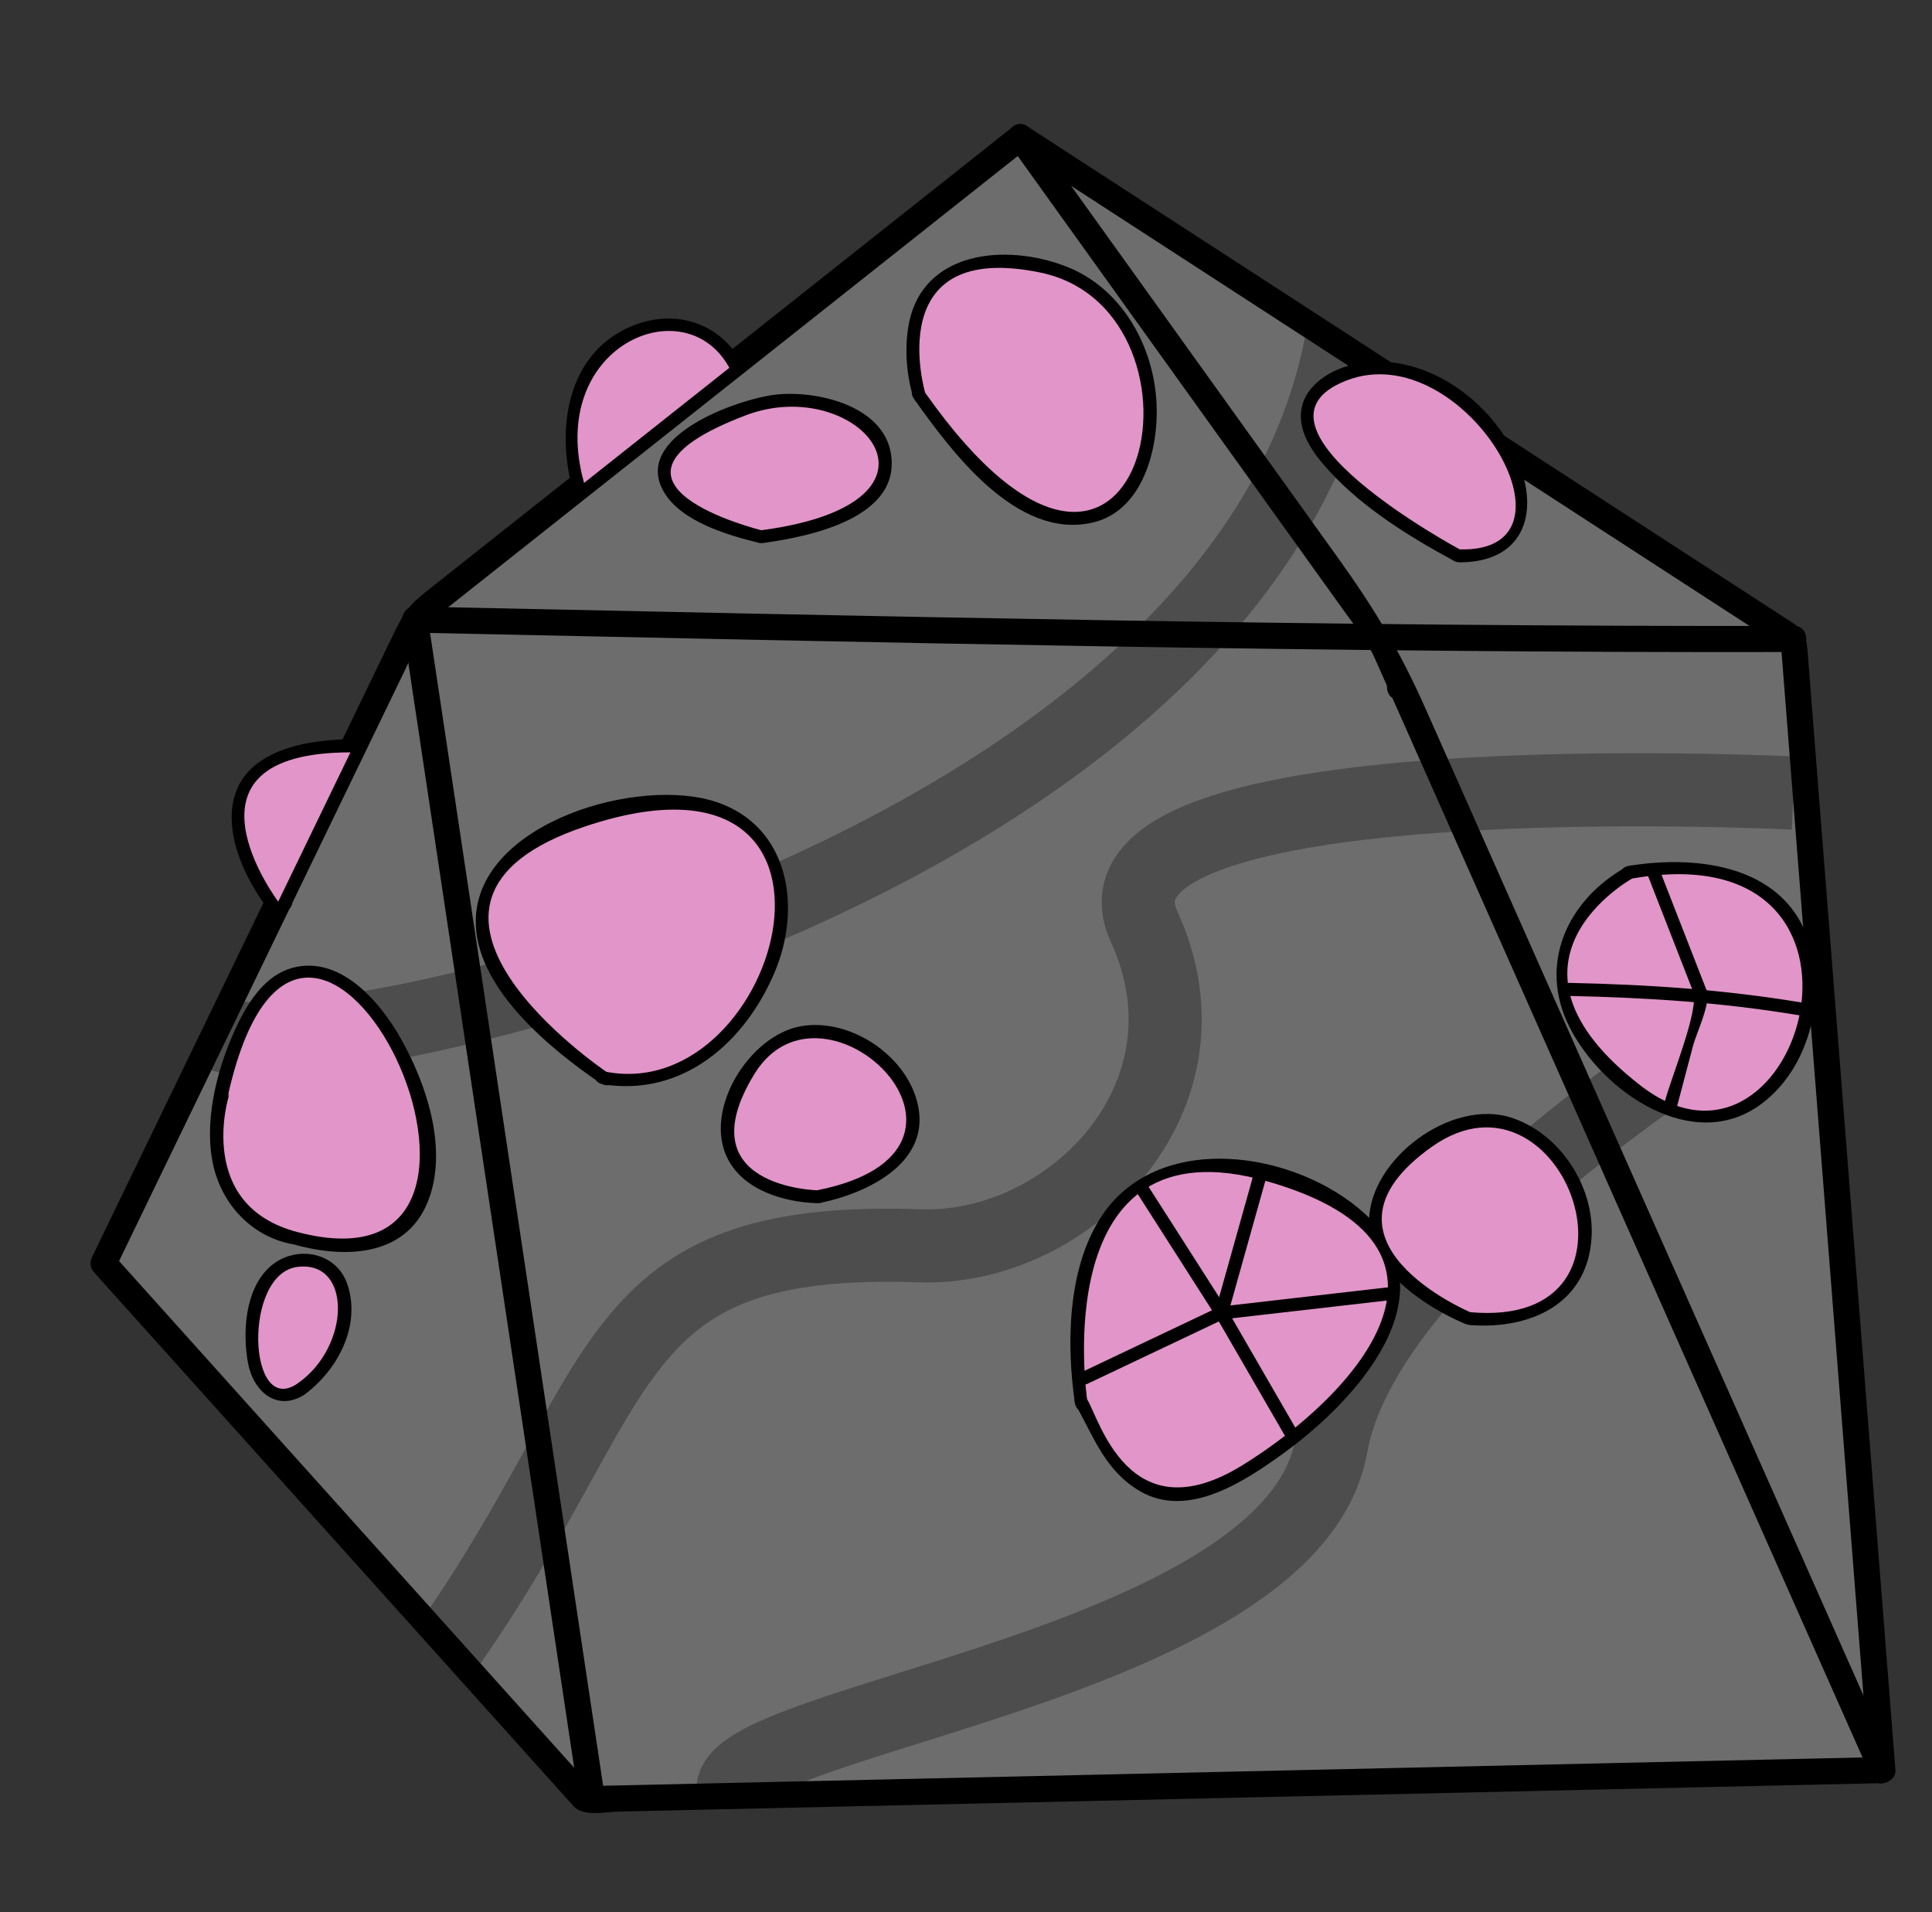 <?xml version="1.0" encoding="utf-8"?>
<!-- Generator: Adobe Illustrator 16.0.3, SVG Export Plug-In . SVG Version: 6.00 Build 0)  -->
<!DOCTYPE svg PUBLIC "-//W3C//DTD SVG 1.1//EN" "http://www.w3.org/Graphics/SVG/1.1/DTD/svg11.dtd">
<svg version="1.1" xmlns="http://www.w3.org/2000/svg" xmlns:xlink="http://www.w3.org/1999/xlink" x="0px" y="0px"
	 width="184.905px" height="182.989px" viewBox="0 0 184.905 182.989" enable-background="new 0 0 184.905 182.989"
	 xml:space="preserve">
<rect x="0" y="0" width="184.905" height="182.989" fill="#333333" stroke="none"/>
<g id="Capa_5">
	<polygon fill="#6D6D6D" points="56.655,172.149 180.155,169.399 171.655,61.149 97.655,13.149 39.905,58.899 9.905,120.899 	"/>
</g>
<g id="Capa_7">
	<path fill="none" stroke="#4D4D4D" stroke-width="7" stroke-miterlimit="10" d="M171.655,75.899c0,0-69.624-3.5-62.157,12.785
		s-7.175,31.042-21.481,30.542c-30.513-1.066-27.407,13.093-45.171,38.345"/>
	<path fill="none" stroke="#4D4D4D" stroke-width="7" stroke-miterlimit="10" d="M172.905,93.656c0,0-41.75,23.744-45.5,44.744
		s-57.882,26.109-57.252,33"/>
	<path fill="none" stroke="#4D4D4D" stroke-width="7" stroke-miterlimit="10" d="M128.315,33.037
		C118.288,83.649,29.511,103.08,20.57,98.858"/>
</g>
<g id="Capa_2">
	<g>
		<path fill="#FFFFFF" d="M133.949,65.739"/>
		<g>
			<path d="M133.949,66.989c1.612,0,1.612-2.5,0-2.5S132.336,66.989,133.949,66.989L133.949,66.989z"/>
		</g>
	</g>
	<g>
		<path fill="#FFFFFF" d="M171.655,61.149"/>
		<g>
			<path d="M171.655,62.399c1.612,0,1.612-2.5,0-2.5S170.042,62.399,171.655,62.399L171.655,62.399z"/>
		</g>
	</g>
	<g>
		<path fill="#FFFFFF" d="M97.655,13.149"/>
		<g>
			<path d="M97.655,14.399c1.612,0,1.612-2.5,0-2.5S96.042,14.399,97.655,14.399L97.655,14.399z"/>
		</g>
	</g>
	<g>
		<g>
			<path d="M97.024,14.229c20.864,13.534,41.729,27.068,62.594,40.602c3.545,2.299,7.09,4.599,10.635,6.898
				c1.453,0.942,0.149-0.621,0.176-0.28c0.088,1.123,0.177,2.246,0.265,3.369c0.972,12.377,1.943,24.754,2.916,37.131
				c1.765,22.483,3.53,44.967,5.296,67.45c0.417-0.417,0.833-0.833,1.25-1.25c-22.851,0.514-45.701,1.028-68.552,1.542
				c-14.321,0.322-28.642,0.645-42.963,0.967c-3.73,0.083-7.461,0.167-11.192,0.251c-1.517,0.034-1.286-0.381-0.597,0.385
				c-0.756-0.841-1.511-1.683-2.267-2.524c-9.53-10.609-19.061-21.219-28.591-31.829c-4.202-4.678-8.404-9.355-12.605-14.034
				c-0.829-0.922-1.658-1.845-2.486-2.768c-0.494-0.55-0.227,2.028,0.212,1.121c0.269-0.555,0.538-1.111,0.806-1.666
				c5.973-12.345,11.946-24.689,17.919-37.034c2.92-6.034,5.84-12.069,8.76-18.104c1.038-2.144,1.818-4.381,3.046-5.354
				C60.61,44.081,79.574,29.057,98.539,14.033c1.264-1.001-0.519-2.757-1.768-1.768C78.051,27.096,59.33,41.926,40.61,56.757
				c-1.666,1.32-2.128,2.223-3.073,4.176c-2.6,5.373-5.2,10.746-7.8,16.119c-6.333,13.089-12.667,26.177-19,39.266
				c-0.637,1.317-1.274,2.634-1.912,3.951c-0.258,0.533-0.206,1.068,0.195,1.515c15.292,17.024,30.584,34.048,45.876,51.072
				c0.935,1.041,3.079,0.543,4.313,0.515c4.483-0.101,8.965-0.202,13.448-0.302c14.971-0.337,29.941-0.674,44.912-1.011
				c20.861-0.469,41.724-0.939,62.585-1.408c0.64-0.015,1.305-0.559,1.25-1.25c-1.891-24.079-3.781-48.158-5.672-72.237
				c-0.892-11.353-1.783-22.705-2.675-34.057c-0.13-1.654-0.081-2.587-1.543-3.536c-3.546-2.299-7.091-4.599-10.636-6.898
				C140.015,39.138,119.15,25.604,98.286,12.07C96.929,11.19,95.677,13.355,97.024,14.229z"/>
		</g>
	</g>
	<g>
		<g>
			<path d="M181.234,168.769c-9.476-21.352-18.951-42.704-28.427-64.056c-5.461-12.306-10.922-24.612-16.384-36.918
				c-2.462-5.548-4.901-9.574-8.472-14.55c-9.739-13.575-19.479-27.151-29.218-40.727c-0.931-1.297-3.1-0.051-2.158,1.262
				c6.811,9.493,13.621,18.986,20.432,28.479c3.925,5.472,7.851,10.943,11.775,16.415c1.04,1.449,2.101,2.762,2.82,4.383
				c10.729,24.179,21.46,48.357,32.19,72.536c5.094,11.479,10.188,22.958,15.282,34.437
				C179.728,171.501,181.882,170.228,181.234,168.769L181.234,168.769z"/>
		</g>
	</g>
	<g>
		<g>
			<path d="M171.655,59.899c-44.002,0.1-87.948-0.929-131.942-1.854c-0.887-0.019-1.322,0.807-1.206,1.583
				c5.647,37.618,11.295,75.235,16.942,112.854c0.239,1.59,2.647,0.912,2.411-0.665c-5.647-37.618-11.295-75.235-16.942-112.854
				c-0.402,0.528-0.804,1.055-1.206,1.583c43.994,0.925,87.94,1.953,131.942,1.854C173.267,62.396,173.267,59.896,171.655,59.899
				L171.655,59.899z"/>
		</g>
	</g>
	<g>
		<g>
			<path d="M57.136,45.871c-1.098-4.256-0.677-9.098,3.214-11.79c2.92-2.021,6.609-1.322,8.406,1.738
				c0.815,1.389,2.977,0.132,2.158-1.262c-2.457-4.185-7.263-5.143-11.426-2.881c-5.313,2.887-6.13,9.561-4.764,14.86
				C55.127,48.096,57.539,47.434,57.136,45.871L57.136,45.871z"/>
		</g>
	</g>
	<g>
		<g>
			<path d="M58.702,101.486c-3.837-2.609-7.541-6.044-9.738-10.16c-5.043-9.447,11.874-13.686,18.429-12.294
				c12.674,2.691,2.073,24.075-8.99,22.329c-1.577-0.249-2.254,2.16-0.665,2.411c7.649,1.207,13.583-4.043,16.412-10.752
				c2.588-6.136,1.412-13.83-5.459-16.223c-7.443-2.592-22.904,1.898-23.156,11.178c-0.175,6.457,7.096,12.4,11.906,15.671
				C58.778,104.555,60.027,102.387,58.702,101.486z"/>
		</g>
	</g>
	<g>
		<g>
			<path d="M78.238,112.649c-2.038-0.054-4.382-0.633-5.845-2.115c-2.934-2.972,1.317-9.096,4.59-9.851
				c3.243-0.749,6.74,1.823,8.105,4.589c2.251,4.561-3.903,6.729-7.183,7.421c-1.577,0.333-0.908,2.743,0.665,2.411
				c4.914-1.037,11.089-4.217,9.033-10.243c-1.447-4.24-6.522-7.441-10.972-6.646c-4.878,0.872-9.335,7.93-7.012,12.625
				c1.517,3.065,5.421,4.222,8.619,4.307C79.852,115.192,79.847,112.692,78.238,112.649z"/>
		</g>
	</g>
	<g>
		<g>
			<path d="M105.277,133.567c-0.472-3.292-0.328-7.786,0.486-11.372c2.153-9.487,10.404-9.774,18.325-6.913
				c4.719,1.704,8.612,5.15,7.064,10.449c-1.196,4.093-4.954,7.424-8.111,10.055c-3.465,2.887-8.796,7.017-13.339,4.378
				c-2.479-1.44-3.243-4.568-4.552-6.896c-0.789-1.405-2.949-0.146-2.158,1.262c1.771,3.154,2.822,6.267,6.135,8.191
				c4.63,2.69,10.125-1.044,13.771-3.685c6.789-4.917,16.192-15.087,7.771-22.836c-6.668-6.135-20.004-8.12-25.385,0.415
				c-3.111,4.936-3.221,12.003-2.417,17.617C103.094,135.822,105.502,135.144,105.277,133.567z"/>
		</g>
	</g>
	<g>
		<g>
			<path d="M141.369,124.486c-2.867-1.23-5.863-3.156-7.385-5.946c-2.72-4.99,5.63-10.315,10.006-9.164
				c3.636,0.957,5.752,5.191,5.838,8.68c0.127,5.173-4.796,6.57-9.09,6.259c-1.609-0.117-1.598,2.384,0,2.5
				c5.765,0.418,11.175-2.029,11.582-8.345c0.315-4.893-3.016-9.992-7.666-11.505c-5.759-1.875-13.586,3.966-13.627,9.889
				c-0.032,4.644,5.31,8.172,9.08,9.791C141.572,127.273,142.846,125.121,141.369,124.486z"/>
		</g>
	</g>
	<g>
		<g>
			<path d="M155.607,82.986c-5.625,3.177-8.412,9.283-5.414,15.268c3.141,6.27,11.948,12.325,18.486,7.316
				c4.419-3.385,6.031-9.853,4.554-15.077c-2.161-7.648-10.628-8.71-17.327-7.632c-1.589,0.256-0.912,2.665,0.664,2.411
				c5.544-0.892,12.222-0.238,14.253,5.886c1.332,4.017-0.063,8.884-2.979,11.847c-5.074,5.16-11.917-0.8-14.988-5.172
				c-3.355-4.778-0.549-10.111,4.013-12.687C158.272,84.353,157.012,82.193,155.607,82.986z"/>
		</g>
	</g>
	<g>
		<g>
			<path d="M140.369,51.486c-2.691-1.455-16.394-9.157-12.764-12.928c3.884-4.033,10.381,0.055,13.188,3.177
				c2.787,3.1,5.303,9.563-1.056,9.58c-1.612,0.004-1.612,2.504,0,2.5c6.349-0.018,7.736-5.129,5.291-10.24
				c-2.664-5.569-8.993-9.989-15.277-8.747c-2.231,0.44-4.836,1.949-5.203,4.381c-0.347,2.3,1.283,4.353,2.738,5.936
				c3.23,3.514,7.645,6.243,11.82,8.5C140.525,54.412,141.788,52.253,140.369,51.486z"/>
		</g>
	</g>
	<g>
		<g>
			<path d="M73.237,49.527c-2.258-0.559-4.544-1.385-6.479-2.691c-4.421-2.986,5.296-6.164,7.358-6.547
				c2.751-0.512,7.458,0.257,8.608,3.291c1.621,4.273-7.905,5.629-10.153,5.948c-1.59,0.226-0.911,2.635,0.665,2.411
				c4.335-0.616,13.064-2.396,12.022-8.572c-0.782-4.636-7.278-6.051-11.084-5.593c-3.575,0.43-13.725,3.993-10.641,9.297
				c1.646,2.831,6.057,4.128,9.038,4.867C74.138,52.326,74.801,49.915,73.237,49.527z"/>
		</g>
	</g>
	<g>
		<g>
			<path d="M89.777,37.233c-0.901-3.125-1.025-7.645,2.107-9.537c2.814-1.7,7.386-0.849,10.161,0.54
				c2.421,1.211,4.182,3.445,5.169,5.93c1.48,3.727,1.825,10.045-1.838,12.741c-5.656,4.162-13.221-6.455-15.726-9.973
				c-0.927-1.301-3.096-0.055-2.159,1.262c3.559,4.997,9.806,13.506,17.089,11.812c4.851-1.129,6.323-7.159,6.109-11.423
				c-0.276-5.513-3.346-11.018-8.648-13.081c-5.768-2.243-13.824-1.529-15.086,5.646c-0.385,2.191-0.207,4.607,0.41,6.748
				C87.812,39.444,90.225,38.786,89.777,37.233z"/>
		</g>
	</g>
	<g>
		<g>
			<path d="M27.738,85.644c-1.281-1.718-2.291-3.704-2.837-5.776c-1.464-5.554,4.429-6.569,8.669-6.627
				c1.611-0.022,1.613-2.522,0-2.5c-5.054,0.069-11.533,1.417-11.396,7.679c0.065,2.986,1.646,6.128,3.405,8.486
				C26.531,88.182,28.703,86.938,27.738,85.644L27.738,85.644z"/>
		</g>
	</g>
	<g>
		<g>
			<path d="M28.494,116.649c0.573,0.074-1.019-0.293-1.327-0.406c-1.3-0.479-2.431-1.417-3.219-2.541
				c-2.739-3.906-0.905-9.756,0.678-13.782c0.744-1.893,2.191-4.728,4.505-4.998c1.907-0.222,3.573,1.238,4.78,2.525
				c3.278,3.498,5.284,8.849,5.243,13.622c-0.052,6.208-5.26,7.037-10.328,5.625c-1.556-0.433-2.216,1.979-0.665,2.411
				c5.115,1.424,11.095,1.12,12.999-4.688c1.593-4.86-0.396-10.753-2.784-15.001c-1.993-3.546-5.833-8.056-10.431-6.781
				c-2.435,0.675-4.035,3.018-5.089,5.153c-1.914,3.877-3.327,8.994-2.534,13.3c0.766,4.155,3.905,7.512,8.171,8.061
				C30.089,119.355,30.07,116.852,28.494,116.649z"/>
		</g>
	</g>
	<g>
		<g>
			<path d="M27.863,131.32c-1.434,0.901-1.714-1.205-1.828-2.292c-0.191-1.842,0.11-3.835,1.068-5.434
				c1.147-1.915,3.474-1.24,3.954,0.754C31.677,126.923,29.835,129.868,27.863,131.32c-1.283,0.945-0.039,3.116,1.262,2.158
				c3.169-2.333,5.441-6.56,4.134-10.532c-1.076-3.267-5.162-3.852-7.518-1.629c-2.294,2.164-2.533,6.198-2.014,9.088
				c0.489,2.723,2.745,4.742,5.398,3.073C30.485,132.623,29.232,130.459,27.863,131.32z"/>
		</g>
	</g>
</g>
<g id="Capa_3">
	<path fill="#E195C8" d="M69.804,35.201c-4.24-7.783-17.547-2.059-13.912,10.986c0.002,0.01,0.005,0.02,0.007,0.029L69.804,35.201z"
		/>
	<path fill="#E195C8" d="M58.04,102.578c0,0-24.007-16.164-2-23.5C84.54,69.578,74.874,105.745,58.04,102.578z"/>
	<path fill="#E195C8" d="M78.207,113.912c0,0-12.667-0.272-6-11.136S97.541,110.078,78.207,113.912z"/>
	<path fill="#E195C8" d="M104.041,133.912c0,0-4-27,17.333-20.833s8.333,20.5-2.5,27.167S105.208,135.745,104.041,133.912"/>
	<path fill="#E195C8" d="M140.707,125.578c0,0-16.299-6.885-3.666-15.833S159.207,127.254,140.707,125.578z"/>
	<path fill="#E195C8" d="M156.207,84.078c0,0-14.499,8,0.834,19.833S182.707,79.411,156.207,84.078z"/>
	<path fill="#E195C8" d="M128.874,36.412c11.167-4.333,23.499,16.5,10.833,16.167C139.707,52.578,117.707,40.745,128.874,36.412"/>
	<path fill="#E195C8" d="M72.874,50.745c0,0-18.5-4.529-1.5-11C82.14,35.647,92.874,48.078,72.874,50.745z"/>
	<path fill="#E195C8" d="M99.54,26.078c17.834,3.667,10,41.333-11,11.5C88.54,37.578,84.247,22.934,99.54,26.078"/>
	<path fill="#E195C8" d="M26.627,86.287c0,0-10.754-14.284,6.912-14.284L26.627,86.287z"/>
	<path fill="#E195C8" d="M28.462,132.412c-4.748,3.269-5.245-10.5,0-11.167S33.566,128.898,28.462,132.412z"/>
	<path fill="#E195C8" d="M21.874,104.983c0,0-3.194,10.366,6.589,12.929c26.359,6.904,1.078-46.667-6.589-13.333"/>
</g>
<g id="Capa_6">
	<g>
		<g>
			<path d="M108.86,114.227c1.251,1.957,2.502,3.915,3.753,5.872c0.812,1.271,1.624,2.541,2.436,3.812
				c0.317,0.497,0.635,0.993,0.952,1.489c0.621,0.972-0.102,0.043,0.549-0.265c-4.374,2.075-8.748,4.15-13.122,6.226
				c-0.728,0.345-0.093,1.423,0.631,1.079c4.388-2.082,8.774-4.163,13.162-6.245c0.3-0.142,0.396-0.586,0.225-0.855
				c-2.502-3.915-5.004-7.829-7.505-11.743C109.507,112.919,108.424,113.546,108.86,114.227L108.86,114.227z"/>
		</g>
	</g>
	<g>
		<g>
			<path d="M119.901,112.656c-1.199,4.277-2.399,8.555-3.599,12.833c-0.101,0.357,0.192,0.838,0.603,0.791
				c5.31-0.61,10.618-1.219,15.928-1.829c0.791-0.091,0.8-1.342,0-1.25c-5.31,0.61-10.618,1.219-15.928,1.829
				c0.201,0.264,0.401,0.527,0.603,0.791c1.199-4.277,2.399-8.555,3.599-12.833C121.324,112.211,120.118,111.881,119.901,112.656
				L119.901,112.656z"/>
		</g>
	</g>
	<g>
		<g>
			<path d="M116.365,125.97c2.191,3.791,4.383,7.582,6.574,11.373c0.403,0.697,1.483,0.068,1.08-0.631
				c-2.191-3.791-4.383-7.582-6.574-11.373C117.042,124.642,115.961,125.271,116.365,125.97L116.365,125.97z"/>
		</g>
	</g>
	<g>
		<g>
			<path d="M157.772,83.946c1.418,3.634,2.835,7.267,4.253,10.9c0.664,1.702-2.051,8.147-2.693,10.583
				c-0.206,0.78,1,1.111,1.205,0.332c0.505-1.911,1.009-3.823,1.513-5.734c0.288-1.09,1.731-4.102,1.292-5.228
				c-1.455-3.729-2.909-7.457-4.364-11.186C158.688,82.872,157.478,83.194,157.772,83.946L157.772,83.946z"/>
		</g>
	</g>
	<g>
		<g>
			<path d="M150.189,95.313c7.577,0.168,14.532,0.611,22.003,1.849c0.788,0.131,1.126-1.074,0.332-1.205
				c-7.601-1.259-14.623-1.723-22.335-1.894C149.382,94.045,149.384,95.295,150.189,95.313L150.189,95.313z"/>
		</g>
	</g>
</g>
<g id="Capa_1">
</g>
</svg>
